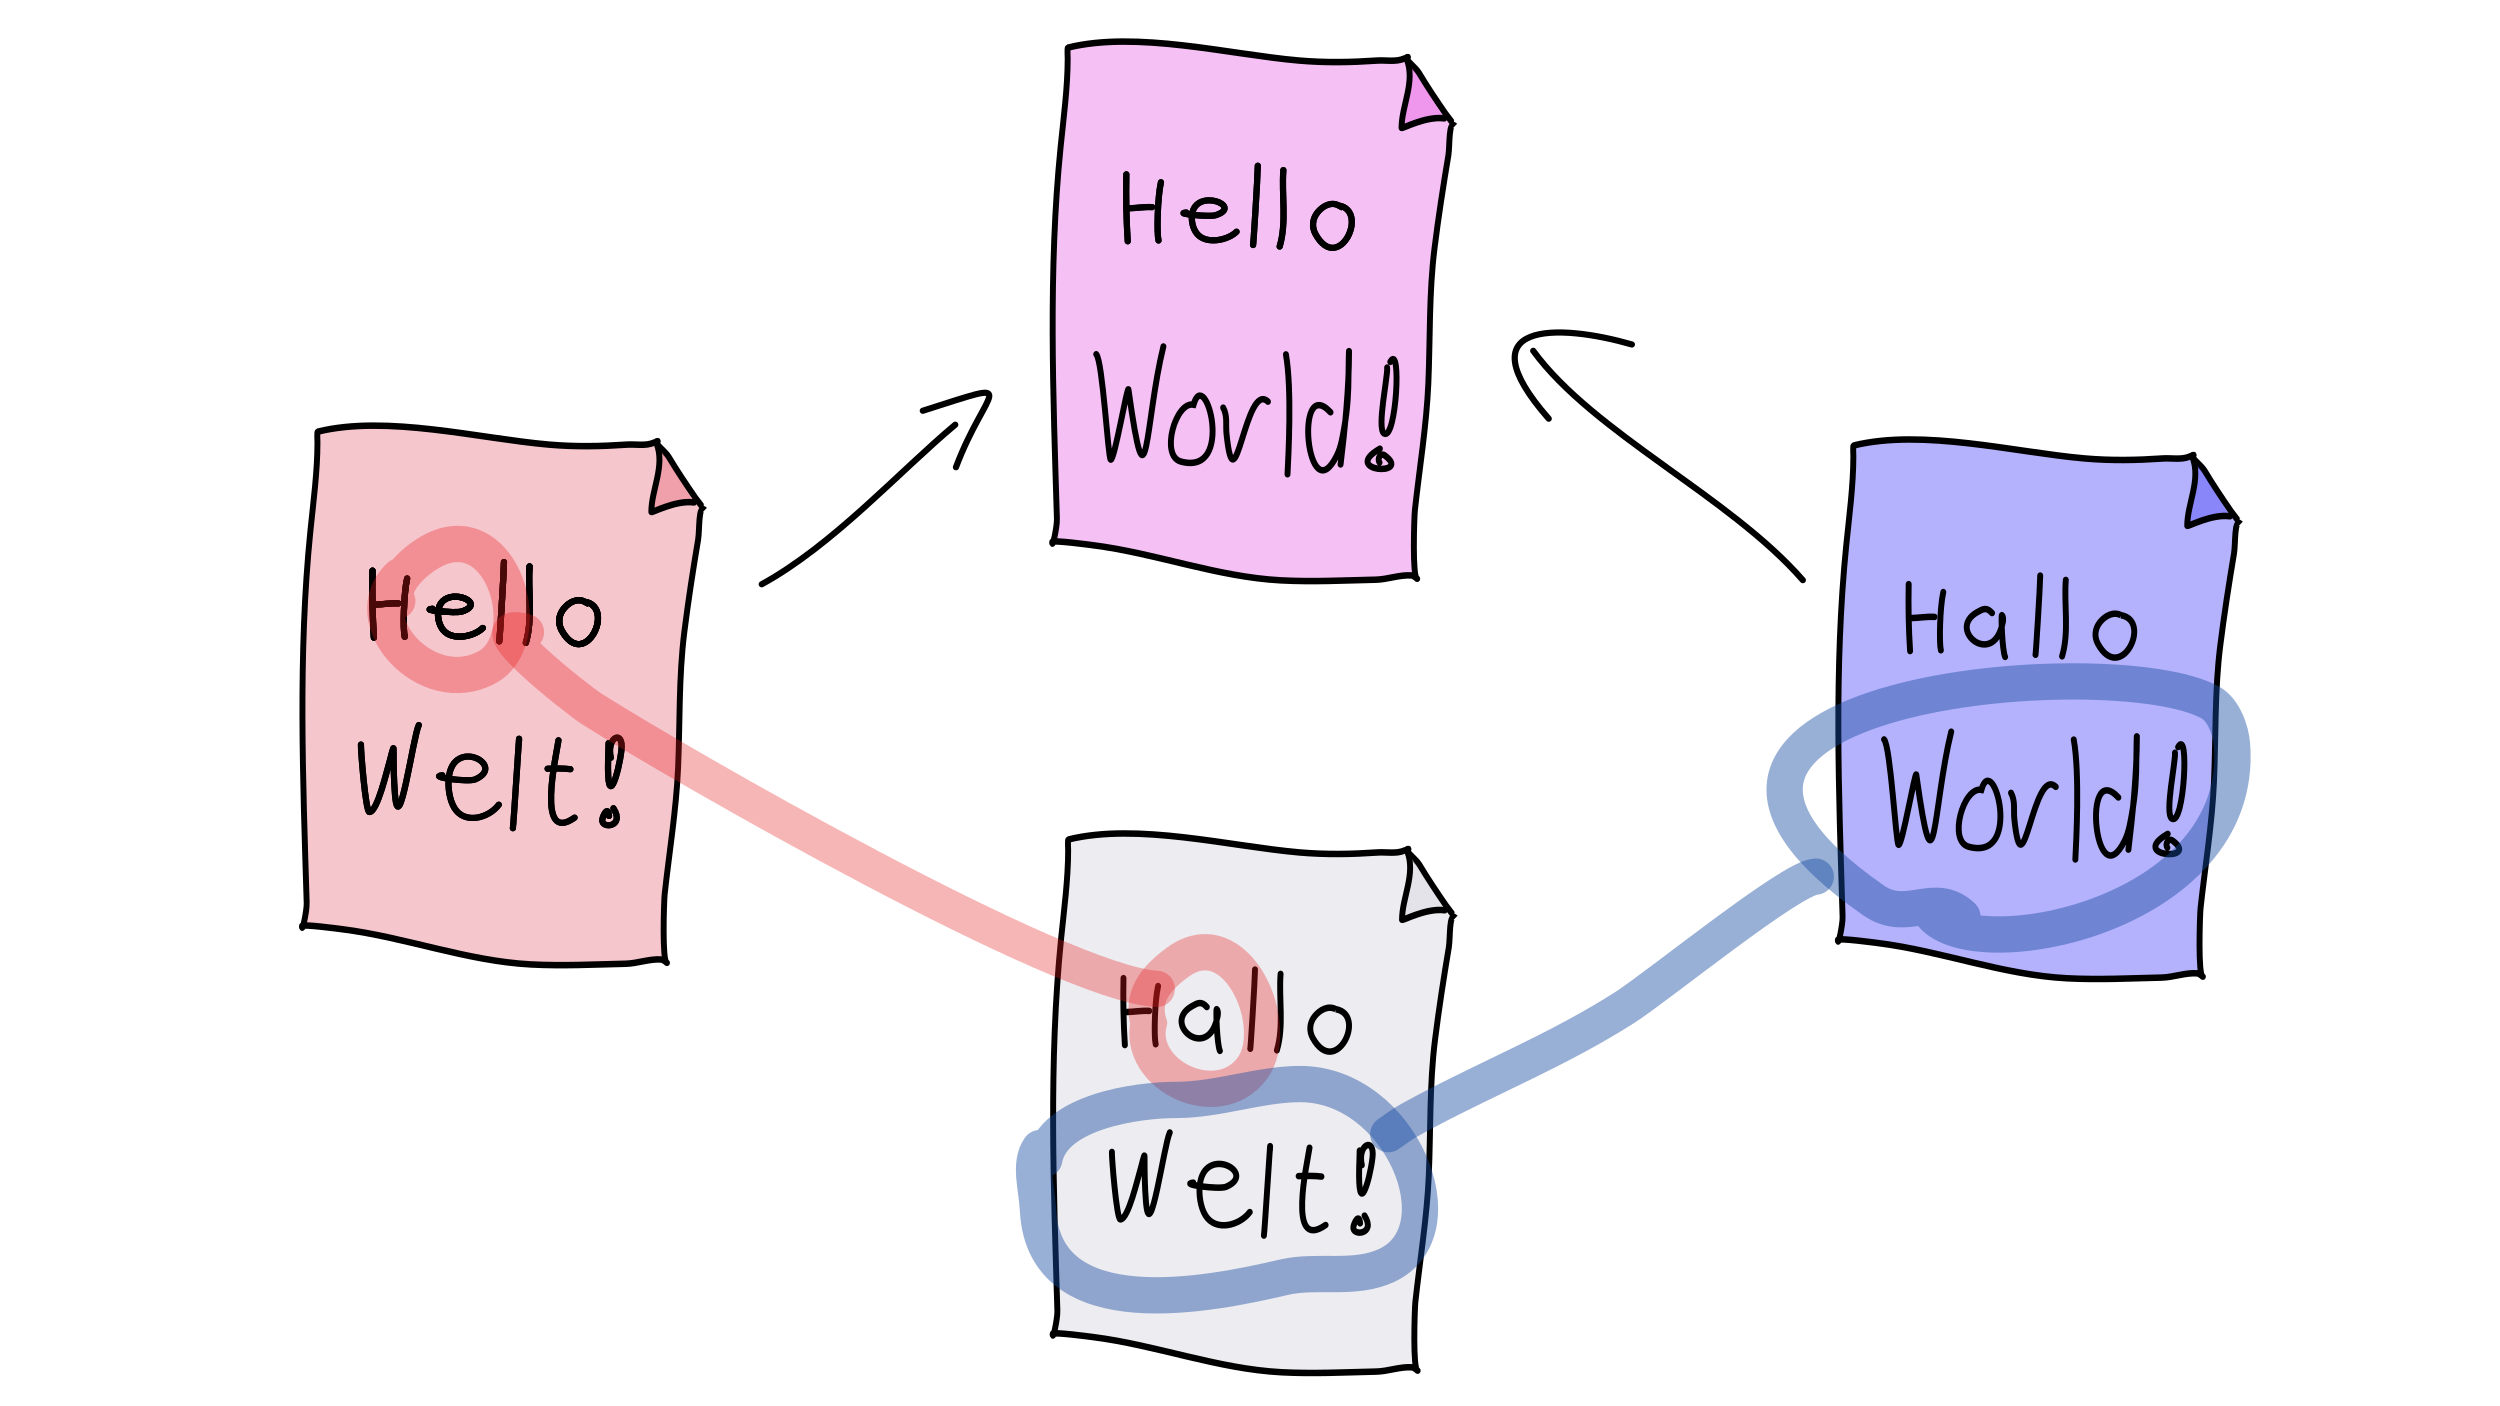 <?xml version="1.0" encoding="UTF-8" standalone="no"?>
<svg
   xmlns:dc="http://purl.org/dc/elements/1.1/"
   xmlns:cc="http://creativecommons.org/ns#"
   xmlns:rdf="http://www.w3.org/1999/02/22-rdf-syntax-ns#"
   xmlns:svg="http://www.w3.org/2000/svg"
   xmlns="http://www.w3.org/2000/svg"
   xmlns:sodipodi="http://sodipodi.sourceforge.net/DTD/sodipodi-0.dtd"
   xmlns:inkscape="http://www.inkscape.org/namespaces/inkscape"
   width="1280"
   height="720"
   viewBox="0 0 338.667 190.5"
   version="1.1"
   id="svg730"
   inkscape:version="1.0.2 (1.0.2+r75+1)"
   sodipodi:docname="3-wege-merge.svg"
   inkscape:export-filename="/home/bjoern/work/projekte/git-workshop/remotes/zentral-dezentral-2.png"
   inkscape:export-xdpi="95"
   inkscape:export-ydpi="95">
  <defs
     id="defs724" />
  <sodipodi:namedview
     id="base"
     pagecolor="#ffffff"
     bordercolor="#666666"
     borderopacity="1.0"
     inkscape:pageopacity="0.0"
     inkscape:pageshadow="2"
     inkscape:zoom="0.7"
     inkscape:cx="737.22937"
     inkscape:cy="448.45731"
     inkscape:document-units="mm"
     inkscape:current-layer="layer3"
     inkscape:document-rotation="0"
     showgrid="true"
     units="px"
     inkscape:window-width="1920"
     inkscape:window-height="1009"
     inkscape:window-x="0"
     inkscape:window-y="34"
     inkscape:window-maximized="1"
     inkscape:snap-global="false"
     showguides="false">
    <inkscape:grid
       type="xygrid"
       id="grid784"
       spacingx="33.867"
       spacingy="33.867"
       empcolor="#3f3fff"
       empopacity="0.459"
       color="#3f3fff"
       opacity="0.165"
       empspacing="2" />
  </sodipodi:namedview>
  <g
     inkscape:groupmode="layer"
     id="layer2"
     inkscape:label="Anzestor"
     style="display:inline"
     sodipodi:insensitive="true">
    <g
       id="g277"
       style="fill:#dcdae2;fill-opacity:0.517;stroke:#000000;stroke-width:1.222;stroke-miterlimit:4;stroke-dasharray:none;stroke-opacity:1"
       transform="matrix(0.657,0,0,0.722,77.732,59.107)">
      <path
         style="fill:#dcdae2;fill-opacity:0.517;stroke:#000000;stroke-width:1.222;stroke-linecap:round;stroke-miterlimit:4;stroke-dasharray:none;stroke-opacity:1"
         d="m 99.707,164.094 c -0.773,-23.216 -1.812,-46.634 0.764,-69.819 0.599,-5.388 1.456,-11.183 1.456,-16.585 0,-0.1 -0.102,-2.007 0.048,-2.041 14.23,-3.202 33.268,1.295 47.67,2.428 5.405,0.425 10.732,0.344 16.137,0 1.669,-0.106 3.866,0.31 5.49,-0.365 0.257,-0.107 1.066,-0.279 0.788,-0.279 -1.233,0 1.59,1.892 2.268,2.922 1.734,2.636 3.608,5.179 5.514,7.691 0.403,0.53 1.994,2.353 1.981,2.342 -1.412,-1.271 -1.063,3.654 -1.408,5.521 -1.068,5.768 -2.039,11.505 -2.841,17.315 -1.176,8.518 -0.88,16.953 -1.289,25.5 -0.378,7.887 -1.833,15.878 -2.769,23.717 -0.143,1.2 -0.576,12.868 0.477,12.868 0.079,0 -0.863,-0.606 -1.098,-0.623 -2.459,-0.179 -4.956,0.745 -7.424,0.795 -6.546,0.132 -12.964,0.442 -19.526,0.129 -13.263,-0.632 -25.855,-5.113 -38.981,-6.617 -0.364,-0.042 -8.235,-1.009 -8.235,-0.58 0,1.476 1.015,-2.843 0.979,-4.318 z"
         id="path271" />
      <path
         style="fill:#dcdae2;fill-opacity:0.517;stroke:#000000;stroke-width:1.222;stroke-linecap:round;stroke-miterlimit:4;stroke-dasharray:none;stroke-opacity:1"
         d="m 171.82,77.798 c 1.862,4.301 -1.05,8.698 -1.05,12.911 0,0.277 4.967,-2.265 8.808,-1.783"
         id="path273" />
    </g>
    <g
       id="g1148"
       transform="matrix(0.657,0,0,0.722,77.732,59.107)"
       style="stroke-width:1.452">
      <path
         style="fill:none;fill-opacity:0.517;stroke:#000000;stroke-width:1.222;stroke-linecap:round;stroke-miterlimit:4;stroke-dasharray:none;stroke-opacity:1"
         d="m 113.337,101.665 c -0.092,4.15 -0.007,8.448 0.286,12.546"
         id="path1102" />
      <path
         style="fill:none;fill-opacity:0.517;stroke:#000000;stroke-width:1.222;stroke-linecap:round;stroke-miterlimit:4;stroke-dasharray:none;stroke-opacity:1"
         d="m 113.934,108.024 c 1.589,-0.035 3.147,-0.304 4.726,-0.215"
         id="path1104" />
      <path
         style="fill:none;fill-opacity:0.517;stroke:#000000;stroke-width:1.222;stroke-linecap:round;stroke-miterlimit:4;stroke-dasharray:none;stroke-opacity:1"
         d="m 120.474,103.148 c -0.712,2.812 -0.874,9.572 -0.501,10.913"
         id="path1106" />
      <path
         style="fill:none;fill-opacity:0.517;stroke:#000000;stroke-width:1.222;stroke-linecap:round;stroke-miterlimit:4;stroke-dasharray:none;stroke-opacity:1"
         d="m 130.524,107.079 c -1.11,-1.155 -1.85,-0.799 -3.151,-0.107 -5.932,3.155 2.525,9.768 4.965,3.179 0.213,-0.576 0.818,-2.163 0.215,-2.664 -0.184,-0.153 0.048,6.598 0.668,7.82"
         id="path1108" />
      <path
         style="fill:none;fill-opacity:0.517;stroke:#000000;stroke-width:1.222;stroke-linecap:round;stroke-miterlimit:4;stroke-dasharray:none;stroke-opacity:1"
         d="m 140.454,100.054 c 0.001,1.733 -0.979,16.031 -0.979,14.802"
         id="path1110" />
      <path
         style="fill:none;fill-opacity:0.517;stroke:#000000;stroke-width:1.222;stroke-linecap:round;stroke-miterlimit:4;stroke-dasharray:none;stroke-opacity:1"
         d="m 145.729,100.87 c -0.386,4.689 0.728,9.764 -0.764,14.329"
         id="path1112" />
      <path
         style="fill:none;fill-opacity:0.517;stroke:#000000;stroke-width:1.222;stroke-linecap:round;stroke-miterlimit:4;stroke-dasharray:none;stroke-opacity:1"
         d="m 157.116,107.487 c -1.531,-0.735 -3.232,0.074 -4.321,1.289 -1.069,1.193 -1.258,2.745 -0.43,4.103 4.715,7.73 11.252,-4.359 4.75,-5.392 z"
         id="path1114" />
    </g>
    <g
       id="g1139"
       transform="matrix(0.657,0,0,0.722,77.732,59.107)"
       style="stroke-width:1.452">
      <path
         style="fill:none;fill-opacity:0.517;stroke:#000000;stroke-width:1.222;stroke-linecap:round;stroke-miterlimit:4;stroke-dasharray:none;stroke-opacity:1"
         d="m 110.95,134.276 c -0.077,0.724 0.955,12.653 1.743,12.653 1.65,0 3.659,-8.007 4.106,-9.281 0.294,-0.838 0.883,-3.402 0.883,-2.513 0,2.86 0.031,5.608 0.286,8.464 0.799,8.94 3.738,-10.798 4.917,-12.976"
         id="path1116" />
      <path
         style="fill:none;fill-opacity:0.517;stroke:#000000;stroke-width:1.222;stroke-linecap:round;stroke-miterlimit:4;stroke-dasharray:none;stroke-opacity:1"
         d="m 127.731,140.033 c -3.013,0.271 5.294,1.351 6.779,0.773 6.623,-2.578 -4.505,-8.039 -5.442,-0.301 -0.219,1.804 0.143,4.146 1.17,5.671 2.105,3.126 7.091,1.894 9.142,-0.623"
         id="path1120" />
      <path
         style="fill:none;fill-opacity:0.517;stroke:#000000;stroke-width:1.222;stroke-linecap:round;stroke-miterlimit:4;stroke-dasharray:none;stroke-opacity:1"
         d="m 143.533,133.954 c 0.293,-4.973 -1.104,15.448 -1.241,16.005"
         id="path1122" />
      <path
         style="fill:none;fill-opacity:0.517;stroke:#000000;stroke-width:1.222;stroke-linecap:round;stroke-miterlimit:4;stroke-dasharray:none;stroke-opacity:1"
         d="m 151.697,133.481 c -0.419,2.703 -4.732,19.676 3.318,14.501"
         id="path1124" />
      <path
         style="fill:none;fill-opacity:0.517;stroke:#000000;stroke-width:1.222;stroke-linecap:round;stroke-miterlimit:4;stroke-dasharray:none;stroke-opacity:1"
         d="m 149.453,138.809 c 1.431,-0.063 3.434,-0.077 4.703,0.086"
         id="path1126" />
      <path
         style="fill:none;fill-opacity:0.517;stroke:#000000;stroke-width:1.222;stroke-linecap:round;stroke-miterlimit:4;stroke-dasharray:none;stroke-opacity:1"
         d="m 162.033,134.018 c -0.016,0.58 -0.032,1.16 -0.048,1.74 -0.016,0.437 -0.035,0.874 -0.048,1.31 -0.283,10.049 2.197,2.581 2.745,-1.719 0.515,-4.035 -3.157,-2.534 -2.196,1.396"
         id="path1128" />
      <path
         style="fill:none;fill-opacity:0.517;stroke:#000000;stroke-width:1.222;stroke-linecap:round;stroke-miterlimit:4;stroke-dasharray:none;stroke-opacity:1"
         d="m 162.128,147.66 c -0.193,-1.981 -1.218,-0.196 -1.384,0.644 -0.37,1.863 4.799,1.5 2.292,-2.084"
         id="path1130" />
    </g>
  </g>
  <g
     inkscape:groupmode="layer"
     id="layer1"
     inkscape:label="Red"
     style="display:inline"
     sodipodi:insensitive="true">
    <g
       id="g1155"
       style="display:inline;fill:#e35067;fill-opacity:0.328;stroke:#000000;stroke-width:1.222;stroke-miterlimit:4;stroke-dasharray:none;stroke-opacity:1"
       transform="matrix(0.657,0,0,0.722,-23.962,3.859)">
      <path
         style="fill:#e35067;fill-opacity:0.328;stroke:#000000;stroke-width:1.222;stroke-linecap:round;stroke-miterlimit:4;stroke-dasharray:none;stroke-opacity:1"
         d="m 99.707,164.094 c -0.773,-23.216 -1.812,-46.634 0.764,-69.819 0.599,-5.388 1.456,-11.183 1.456,-16.585 0,-0.1 -0.102,-2.007 0.048,-2.041 14.23,-3.202 33.268,1.295 47.67,2.428 5.405,0.425 10.732,0.344 16.137,0 1.669,-0.106 3.866,0.31 5.49,-0.365 0.257,-0.107 1.066,-0.279 0.788,-0.279 -1.233,0 1.59,1.892 2.268,2.922 1.734,2.636 3.608,5.179 5.514,7.691 0.403,0.53 1.994,2.353 1.981,2.342 -1.412,-1.271 -1.063,3.654 -1.408,5.521 -1.068,5.768 -2.039,11.505 -2.841,17.315 -1.176,8.518 -0.88,16.953 -1.289,25.5 -0.378,7.887 -1.833,15.878 -2.769,23.717 -0.143,1.2 -0.576,12.868 0.477,12.868 0.079,0 -0.863,-0.606 -1.098,-0.623 -2.459,-0.179 -4.956,0.745 -7.424,0.795 -6.546,0.132 -12.964,0.442 -19.526,0.129 -13.263,-0.632 -25.855,-5.113 -38.981,-6.617 -0.364,-0.042 -8.235,-1.009 -8.235,-0.58 0,1.476 1.015,-2.843 0.979,-4.318 z"
         id="path1151" />
      <path
         style="fill:#e35067;fill-opacity:0.328;stroke:#000000;stroke-width:1.222;stroke-linecap:round;stroke-miterlimit:4;stroke-dasharray:none;stroke-opacity:1"
         d="m 171.82,77.798 c 1.862,4.301 -1.05,8.698 -1.05,12.911 0,0.277 4.967,-2.265 8.808,-1.783"
         id="path1153" />
    </g>
    <g
       id="g1424">
      <path
         style="fill:none;fill-opacity:0.517;stroke:#000000;stroke-width:0.841;stroke-linecap:round;stroke-miterlimit:4;stroke-dasharray:none;stroke-opacity:1"
         d="m 48.896,100.865 c -0.051,0.523 0.627,9.141 1.144,9.141 1.084,0 2.403,-5.785 2.696,-6.705 0.193,-0.605 0.58,-2.457 0.58,-1.816 0,2.066 0.02,4.052 0.188,6.115 0.525,6.458 2.455,-7.801 3.229,-9.374"
         id="path1173" />
      <path
         style="fill:none;fill-opacity:0.517;stroke:#000000;stroke-width:0.841;stroke-linecap:round;stroke-miterlimit:4;stroke-dasharray:none;stroke-opacity:1"
         d="m 59.916,105.024 c -1.978,0.196 3.476,0.976 4.452,0.559 4.349,-1.862 -2.958,-5.807 -3.574,-0.217 -0.144,1.303 0.094,2.995 0.768,4.097 1.382,2.258 4.657,1.368 6.004,-0.45"
         id="path1175" />
      <path
         style="fill:none;fill-opacity:0.517;stroke:#000000;stroke-width:0.841;stroke-linecap:round;stroke-miterlimit:4;stroke-dasharray:none;stroke-opacity:1"
         d="m 70.293,100.632 c 0.192,-3.593 -0.725,11.16 -0.815,11.562"
         id="path1177" />
      <path
         style="fill:none;fill-opacity:0.517;stroke:#000000;stroke-width:0.841;stroke-linecap:round;stroke-miterlimit:4;stroke-dasharray:none;stroke-opacity:1"
         d="m 75.654,100.291 c -0.275,1.952 -3.108,14.215 2.179,10.476"
         id="path1179" />
      <path
         style="fill:none;fill-opacity:0.517;stroke:#000000;stroke-width:0.841;stroke-linecap:round;stroke-miterlimit:4;stroke-dasharray:none;stroke-opacity:1"
         d="m 74.18,104.139 c 0.94,-0.045 2.255,-0.056 3.088,0.062"
         id="path1181" />
      <path
         style="fill:none;fill-opacity:0.517;stroke:#000000;stroke-width:0.841;stroke-linecap:round;stroke-miterlimit:4;stroke-dasharray:none;stroke-opacity:1"
         d="m 82.441,100.679 c -0.01,0.419 -0.021,0.838 -0.031,1.257 -0.01,0.316 -0.023,0.631 -0.031,0.947 -0.186,7.26 1.443,1.864 1.803,-1.242 0.338,-2.915 -2.073,-1.831 -1.442,1.009"
         id="path1183" />
      <path
         style="fill:none;fill-opacity:0.517;stroke:#000000;stroke-width:0.841;stroke-linecap:round;stroke-miterlimit:4;stroke-dasharray:none;stroke-opacity:1"
         d="m 82.504,110.534 c -0.126,-1.431 -0.8,-0.142 -0.909,0.466 -0.243,1.346 3.151,1.084 1.505,-1.505"
         id="path1185" />
      <path
         style="fill:none;fill-opacity:0.517;stroke:#000000;stroke-width:0.841;stroke-linecap:round;stroke-miterlimit:4;stroke-dasharray:none;stroke-opacity:1"
         d="m 48.896,100.865 c -0.051,0.523 0.627,9.141 1.144,9.141 1.084,0 2.403,-5.785 2.696,-6.705 0.193,-0.605 0.58,-2.457 0.58,-1.816 0,2.066 0.02,4.052 0.188,6.115 0.525,6.458 2.455,-7.801 3.229,-9.374"
         id="path1385" />
      <path
         style="fill:none;fill-opacity:0.517;stroke:#000000;stroke-width:0.841;stroke-linecap:round;stroke-miterlimit:4;stroke-dasharray:none;stroke-opacity:1"
         d="m 59.916,105.024 c -1.978,0.196 3.476,0.976 4.452,0.559 4.349,-1.862 -2.958,-5.807 -3.574,-0.217 -0.144,1.303 0.094,2.995 0.768,4.097 1.382,2.258 4.657,1.368 6.004,-0.45"
         id="path1387" />
      <path
         style="fill:none;fill-opacity:0.517;stroke:#000000;stroke-width:0.841;stroke-linecap:round;stroke-miterlimit:4;stroke-dasharray:none;stroke-opacity:1"
         d="m 70.293,100.632 c 0.192,-3.593 -0.725,11.16 -0.815,11.562"
         id="path1389" />
      <path
         style="fill:none;fill-opacity:0.517;stroke:#000000;stroke-width:0.841;stroke-linecap:round;stroke-miterlimit:4;stroke-dasharray:none;stroke-opacity:1"
         d="m 75.654,100.291 c -0.275,1.952 -3.108,14.215 2.179,10.476"
         id="path1391" />
      <path
         style="fill:none;fill-opacity:0.517;stroke:#000000;stroke-width:0.841;stroke-linecap:round;stroke-miterlimit:4;stroke-dasharray:none;stroke-opacity:1"
         d="m 74.18,104.139 c 0.94,-0.045 2.255,-0.056 3.088,0.062"
         id="path1393" />
      <path
         style="fill:none;fill-opacity:0.517;stroke:#000000;stroke-width:0.841;stroke-linecap:round;stroke-miterlimit:4;stroke-dasharray:none;stroke-opacity:1"
         d="m 82.441,100.679 c -0.01,0.419 -0.021,0.838 -0.031,1.257 -0.01,0.316 -0.023,0.631 -0.031,0.947 -0.186,7.26 1.443,1.864 1.803,-1.242 0.338,-2.915 -2.073,-1.831 -1.442,1.009"
         id="path1395" />
      <path
         style="fill:none;fill-opacity:0.517;stroke:#000000;stroke-width:0.841;stroke-linecap:round;stroke-miterlimit:4;stroke-dasharray:none;stroke-opacity:1"
         d="m 82.504,110.534 c -0.126,-1.431 -0.8,-0.142 -0.909,0.466 -0.243,1.346 3.151,1.084 1.505,-1.505"
         id="path1397" />
    </g>
    <g
       id="g1408">
      <path
         style="fill:none;fill-opacity:0.517;stroke:#000000;stroke-width:0.841;stroke-linecap:round;stroke-miterlimit:4;stroke-dasharray:none;stroke-opacity:1"
         d="m 50.464,77.306 c -0.06,2.998 -0.005,6.103 0.188,9.064"
         id="path1157" />
      <path
         style="fill:none;fill-opacity:0.517;stroke:#000000;stroke-width:0.841;stroke-linecap:round;stroke-miterlimit:4;stroke-dasharray:none;stroke-opacity:1"
         d="m 50.856,81.9 c 1.043,-0.025 2.066,-0.219 3.104,-0.155"
         id="path1159" />
      <path
         style="fill:none;fill-opacity:0.517;stroke:#000000;stroke-width:0.841;stroke-linecap:round;stroke-miterlimit:4;stroke-dasharray:none;stroke-opacity:1"
         d="m 55.151,78.377 c -0.467,2.032 -0.574,6.915 -0.329,7.884"
         id="path1161" />
      <path
         style="fill:none;fill-opacity:0.517;stroke:#000000;stroke-width:0.841;stroke-linecap:round;stroke-miterlimit:4;stroke-dasharray:none;stroke-opacity:1"
         d="m 68.271,76.142 c 6.57e-4,1.252 -0.643,11.581 -0.643,10.693"
         id="path1165" />
      <path
         style="fill:none;fill-opacity:0.517;stroke:#000000;stroke-width:0.841;stroke-linecap:round;stroke-miterlimit:4;stroke-dasharray:none;stroke-opacity:1"
         d="m 71.735,76.731 c -0.253,3.387 0.478,7.054 -0.502,10.352"
         id="path1167" />
      <path
         style="fill:none;fill-opacity:0.517;stroke:#000000;stroke-width:0.841;stroke-linecap:round;stroke-miterlimit:4;stroke-dasharray:none;stroke-opacity:1"
         d="m 79.212,81.512 c -1.006,-0.531 -2.122,0.053 -2.837,0.931 -0.702,0.862 -0.826,1.983 -0.282,2.964 3.097,5.584 7.389,-3.149 3.119,-3.895 z"
         id="path1169" />
      <path
         style="fill:none;fill-opacity:0.517;stroke:#000000;stroke-width:0.841;stroke-linecap:round;stroke-miterlimit:4;stroke-dasharray:none;stroke-opacity:1"
         d="m 58.588,82.478 c -1.76,0.127 3.092,0.636 3.96,0.364 3.869,-1.213 -2.631,-3.782 -3.179,-0.141 -0.128,0.849 0.083,1.951 0.683,2.668 1.23,1.471 4.142,0.891 5.34,-0.293"
         id="path1399" />
    </g>
    <g
       id="g1508">
      <path
         style="fill:none;fill-opacity:0.517;stroke:#000000;stroke-width:0.841;stroke-linecap:round;stroke-miterlimit:4;stroke-dasharray:none;stroke-opacity:1"
         d="m 50.464,77.306 c -0.06,2.998 -0.005,6.103 0.188,9.064"
         id="path1494" />
      <path
         style="fill:none;fill-opacity:0.517;stroke:#000000;stroke-width:0.841;stroke-linecap:round;stroke-miterlimit:4;stroke-dasharray:none;stroke-opacity:1"
         d="m 50.856,81.9 c 1.043,-0.025 2.066,-0.219 3.104,-0.155"
         id="path1496" />
      <path
         style="fill:none;fill-opacity:0.517;stroke:#000000;stroke-width:0.841;stroke-linecap:round;stroke-miterlimit:4;stroke-dasharray:none;stroke-opacity:1"
         d="m 55.151,78.377 c -0.467,2.032 -0.574,6.915 -0.329,7.884"
         id="path1498" />
      <path
         style="fill:none;fill-opacity:0.517;stroke:#000000;stroke-width:0.841;stroke-linecap:round;stroke-miterlimit:4;stroke-dasharray:none;stroke-opacity:1"
         d="m 68.271,76.142 c 6.57e-4,1.252 -0.643,11.581 -0.643,10.693"
         id="path1500" />
      <path
         style="fill:none;fill-opacity:0.517;stroke:#000000;stroke-width:0.841;stroke-linecap:round;stroke-miterlimit:4;stroke-dasharray:none;stroke-opacity:1"
         d="m 71.735,76.731 c -0.253,3.387 0.478,7.054 -0.502,10.352"
         id="path1502" />
      <path
         style="fill:none;fill-opacity:0.517;stroke:#000000;stroke-width:0.841;stroke-linecap:round;stroke-miterlimit:4;stroke-dasharray:none;stroke-opacity:1"
         d="m 79.212,81.512 c -1.006,-0.531 -2.122,0.053 -2.837,0.931 -0.702,0.862 -0.826,1.983 -0.282,2.964 3.097,5.584 7.389,-3.149 3.119,-3.895 z"
         id="path1504" />
      <path
         style="fill:none;fill-opacity:0.517;stroke:#000000;stroke-width:0.841;stroke-linecap:round;stroke-miterlimit:4;stroke-dasharray:none;stroke-opacity:1"
         d="m 58.588,82.478 c -1.76,0.127 3.092,0.636 3.96,0.364 3.869,-1.213 -2.631,-3.782 -3.179,-0.141 -0.128,0.849 0.083,1.951 0.683,2.668 1.23,1.471 4.142,0.891 5.34,-0.293"
         id="path1506" />
    </g>
    <g
       id="g1566">
      <g
         id="g1532">
        <path
           style="fill:none;fill-opacity:0.517;stroke:#000000;stroke-width:0.841;stroke-linecap:round;stroke-miterlimit:4;stroke-dasharray:none;stroke-opacity:1"
           d="m 50.464,77.306 c -0.06,2.998 -0.005,6.103 0.188,9.064"
           id="path1518" />
        <path
           style="fill:none;fill-opacity:0.517;stroke:#000000;stroke-width:0.841;stroke-linecap:round;stroke-miterlimit:4;stroke-dasharray:none;stroke-opacity:1"
           d="m 50.856,81.9 c 1.043,-0.025 2.066,-0.219 3.104,-0.155"
           id="path1520" />
        <path
           style="fill:none;fill-opacity:0.517;stroke:#000000;stroke-width:0.841;stroke-linecap:round;stroke-miterlimit:4;stroke-dasharray:none;stroke-opacity:1"
           d="m 55.151,78.377 c -0.467,2.032 -0.574,6.915 -0.329,7.884"
           id="path1522" />
        <path
           style="fill:none;fill-opacity:0.517;stroke:#000000;stroke-width:0.841;stroke-linecap:round;stroke-miterlimit:4;stroke-dasharray:none;stroke-opacity:1"
           d="m 68.271,76.142 c 6.57e-4,1.252 -0.643,11.581 -0.643,10.693"
           id="path1524" />
        <path
           style="fill:none;fill-opacity:0.517;stroke:#000000;stroke-width:0.841;stroke-linecap:round;stroke-miterlimit:4;stroke-dasharray:none;stroke-opacity:1"
           d="m 71.735,76.731 c -0.253,3.387 0.478,7.054 -0.502,10.352"
           id="path1526" />
        <path
           style="fill:none;fill-opacity:0.517;stroke:#000000;stroke-width:0.841;stroke-linecap:round;stroke-miterlimit:4;stroke-dasharray:none;stroke-opacity:1"
           d="m 79.212,81.512 c -1.006,-0.531 -2.122,0.053 -2.837,0.931 -0.702,0.862 -0.826,1.983 -0.282,2.964 3.097,5.584 7.389,-3.149 3.119,-3.895 z"
           id="path1528" />
        <path
           style="fill:none;fill-opacity:0.517;stroke:#000000;stroke-width:0.841;stroke-linecap:round;stroke-miterlimit:4;stroke-dasharray:none;stroke-opacity:1"
           d="m 58.588,82.478 c -1.76,0.127 3.092,0.636 3.96,0.364 3.869,-1.213 -2.631,-3.782 -3.179,-0.141 -0.128,0.849 0.083,1.951 0.683,2.668 1.23,1.471 4.142,0.891 5.34,-0.293"
           id="path1530" />
      </g>
      <g
         id="g1548">
        <path
           style="fill:none;fill-opacity:0.517;stroke:#000000;stroke-width:0.841;stroke-linecap:round;stroke-miterlimit:4;stroke-dasharray:none;stroke-opacity:1"
           d="m 50.464,77.306 c -0.06,2.998 -0.005,6.103 0.188,9.064"
           id="path1534" />
        <path
           style="fill:none;fill-opacity:0.517;stroke:#000000;stroke-width:0.841;stroke-linecap:round;stroke-miterlimit:4;stroke-dasharray:none;stroke-opacity:1"
           d="m 50.856,81.9 c 1.043,-0.025 2.066,-0.219 3.104,-0.155"
           id="path1536" />
        <path
           style="fill:none;fill-opacity:0.517;stroke:#000000;stroke-width:0.841;stroke-linecap:round;stroke-miterlimit:4;stroke-dasharray:none;stroke-opacity:1"
           d="m 55.151,78.377 c -0.467,2.032 -0.574,6.915 -0.329,7.884"
           id="path1538" />
        <path
           style="fill:none;fill-opacity:0.517;stroke:#000000;stroke-width:0.841;stroke-linecap:round;stroke-miterlimit:4;stroke-dasharray:none;stroke-opacity:1"
           d="m 68.271,76.142 c 6.57e-4,1.252 -0.643,11.581 -0.643,10.693"
           id="path1540" />
        <path
           style="fill:none;fill-opacity:0.517;stroke:#000000;stroke-width:0.841;stroke-linecap:round;stroke-miterlimit:4;stroke-dasharray:none;stroke-opacity:1"
           d="m 71.735,76.731 c -0.253,3.387 0.478,7.054 -0.502,10.352"
           id="path1542" />
        <path
           style="fill:none;fill-opacity:0.517;stroke:#000000;stroke-width:0.841;stroke-linecap:round;stroke-miterlimit:4;stroke-dasharray:none;stroke-opacity:1"
           d="m 79.212,81.512 c -1.006,-0.531 -2.122,0.053 -2.837,0.931 -0.702,0.862 -0.826,1.983 -0.282,2.964 3.097,5.584 7.389,-3.149 3.119,-3.895 z"
           id="path1544" />
        <path
           style="fill:none;fill-opacity:0.517;stroke:#000000;stroke-width:0.841;stroke-linecap:round;stroke-miterlimit:4;stroke-dasharray:none;stroke-opacity:1"
           d="m 58.588,82.478 c -1.76,0.127 3.092,0.636 3.96,0.364 3.869,-1.213 -2.631,-3.782 -3.179,-0.141 -0.128,0.849 0.083,1.951 0.683,2.668 1.23,1.471 4.142,0.891 5.34,-0.293"
           id="path1546" />
      </g>
    </g>
  </g>
  <g
     inkscape:groupmode="layer"
     id="g1189"
     inkscape:label="Blue"
     style="display:inline"
     sodipodi:insensitive="true">
    <g
       id="g1155-3"
       style="display:inline;fill:#524cf8;fill-opacity:0.433;stroke:#000000;stroke-width:1.222;stroke-miterlimit:4;stroke-dasharray:none;stroke-opacity:1"
       transform="matrix(0.657,0,0,0.722,184.102,5.734)">
      <path
         style="fill:#524cf8;fill-opacity:0.433;stroke:#000000;stroke-width:1.222;stroke-linecap:round;stroke-miterlimit:4;stroke-dasharray:none;stroke-opacity:1"
         d="m 99.707,164.094 c -0.773,-23.216 -1.812,-46.634 0.764,-69.819 0.599,-5.388 1.456,-11.183 1.456,-16.585 0,-0.1 -0.102,-2.007 0.048,-2.041 14.23,-3.202 33.268,1.295 47.67,2.428 5.405,0.425 10.732,0.344 16.137,0 1.669,-0.106 3.866,0.31 5.49,-0.365 0.257,-0.107 1.066,-0.279 0.788,-0.279 -1.233,0 1.59,1.892 2.268,2.922 1.734,2.636 3.608,5.179 5.514,7.691 0.403,0.53 1.994,2.353 1.981,2.342 -1.412,-1.271 -1.063,3.654 -1.408,5.521 -1.068,5.768 -2.039,11.505 -2.841,17.315 -1.176,8.518 -0.88,16.953 -1.289,25.5 -0.378,7.887 -1.833,15.878 -2.769,23.717 -0.143,1.2 -0.576,12.868 0.477,12.868 0.079,0 -0.863,-0.606 -1.098,-0.623 -2.459,-0.179 -4.956,0.745 -7.424,0.795 -6.546,0.132 -12.964,0.442 -19.526,0.129 -13.263,-0.632 -25.855,-5.113 -38.981,-6.617 -0.364,-0.042 -8.235,-1.009 -8.235,-0.58 0,1.476 1.015,-2.843 0.979,-4.318 z"
         id="path1151-6" />
      <path
         style="fill:#524cf8;fill-opacity:0.433;stroke:#000000;stroke-width:1.222;stroke-linecap:round;stroke-miterlimit:4;stroke-dasharray:none;stroke-opacity:1"
         d="m 171.82,77.798 c 1.862,4.301 -1.05,8.698 -1.05,12.911 0,0.277 4.967,-2.265 8.808,-1.783"
         id="path1153-7" />
    </g>
    <g
       id="g1171-5"
       transform="matrix(0.657,0,0,0.722,184.102,5.734)"
       style="display:inline;stroke-width:1.452">
      <path
         style="fill:none;fill-opacity:0.517;stroke:#000000;stroke-width:1.222;stroke-linecap:round;stroke-miterlimit:4;stroke-dasharray:none;stroke-opacity:1"
         d="m 113.337,101.665 c -0.092,4.15 -0.007,8.448 0.286,12.546"
         id="path1157-3" />
      <path
         style="fill:none;fill-opacity:0.517;stroke:#000000;stroke-width:1.222;stroke-linecap:round;stroke-miterlimit:4;stroke-dasharray:none;stroke-opacity:1"
         d="m 113.934,108.024 c 1.589,-0.035 3.147,-0.304 4.726,-0.215"
         id="path1159-5" />
      <path
         style="fill:none;fill-opacity:0.517;stroke:#000000;stroke-width:1.222;stroke-linecap:round;stroke-miterlimit:4;stroke-dasharray:none;stroke-opacity:1"
         d="m 120.474,103.148 c -0.712,2.812 -0.874,9.572 -0.501,10.913"
         id="path1161-6" />
      <path
         style="fill:none;fill-opacity:0.517;stroke:#000000;stroke-width:1.222;stroke-linecap:round;stroke-miterlimit:4;stroke-dasharray:none;stroke-opacity:1"
         d="m 130.524,107.079 c -1.11,-1.155 -1.85,-0.799 -3.151,-0.107 -5.932,3.155 2.525,9.768 4.965,3.179 0.213,-0.576 0.818,-2.163 0.215,-2.664 -0.184,-0.153 0.048,6.598 0.668,7.82"
         id="path1163-2" />
      <path
         style="fill:none;fill-opacity:0.517;stroke:#000000;stroke-width:1.222;stroke-linecap:round;stroke-miterlimit:4;stroke-dasharray:none;stroke-opacity:1"
         d="m 140.454,100.054 c 0.001,1.733 -0.979,16.031 -0.979,14.802"
         id="path1165-9" />
      <path
         style="fill:none;fill-opacity:0.517;stroke:#000000;stroke-width:1.222;stroke-linecap:round;stroke-miterlimit:4;stroke-dasharray:none;stroke-opacity:1"
         d="m 145.729,100.87 c -0.386,4.689 0.728,9.764 -0.764,14.329"
         id="path1167-1" />
      <path
         style="fill:none;fill-opacity:0.517;stroke:#000000;stroke-width:1.222;stroke-linecap:round;stroke-miterlimit:4;stroke-dasharray:none;stroke-opacity:1"
         d="m 157.116,107.487 c -1.531,-0.735 -3.232,0.074 -4.321,1.289 -1.069,1.193 -1.258,2.745 -0.43,4.103 4.715,7.73 11.252,-4.359 4.75,-5.392 z"
         id="path1169-2" />
    </g>
    <g
       id="g1187-7"
       transform="matrix(0.657,0,0,0.722,184.102,5.734)"
       style="display:inline;stroke-width:1.452">
      <g
         id="g1457"
         style="fill:none">
        <path
           style="fill:none;fill-opacity:0.328;stroke:#000000;stroke-width:1.222;stroke-linecap:round;stroke-miterlimit:4;stroke-dasharray:none;stroke-opacity:1"
           d="m 108.258,130.8 c 1.33,1.19 2.436,19.507 2.981,19.775 0.746,0.366 3.488,-14.344 3.671,-13.144 3.867,25.299 3.405,5.872 7.197,-8.088"
           id="path1436" />
        <path
           style="fill:none;fill-opacity:0.328;stroke:#000000;stroke-width:1.222;stroke-linecap:round;stroke-miterlimit:4;stroke-dasharray:none;stroke-opacity:1"
           d="m 128.324,140.256 c -3.696,-0.657 -6.934,9.605 -2.617,10.675 11.318,2.806 5.037,-18.374 2.617,-10.675 z"
           id="path1438" />
        <path
           style="fill:none;fill-opacity:0.328;stroke:#000000;stroke-width:1.222;stroke-linecap:round;stroke-miterlimit:4;stroke-dasharray:none;stroke-opacity:1"
           d="m 134.431,140.821 c 0.93,1.536 0.496,3.256 0.691,4.936 1.72,14.873 3.928,-10.156 8.542,-6.066"
           id="path1440" />
        <path
           style="fill:none;fill-opacity:0.328;stroke:#000000;stroke-width:1.222;stroke-linecap:round;stroke-miterlimit:4;stroke-dasharray:none;stroke-opacity:1"
           d="m 147.371,130.83 c 1.261,6.411 0.512,19.146 0.327,22.481"
           id="path1442" />
        <path
           style="fill:none;fill-opacity:0.328;stroke:#000000;stroke-width:1.222;stroke-linecap:round;stroke-miterlimit:4;stroke-dasharray:none;stroke-opacity:1"
           d="m 156.568,141.684 c -7.617,-7.461 -4.81,19.35 1.309,8.088 0.906,-1.667 1.21,-3.661 1.563,-5.472 0.632,-3.242 0.836,-6.379 0.836,-9.664 0,-1.428 0.109,-5.71 0.109,-4.282 0,6.646 -0.889,14.815 -1.745,21.113"
           id="path1444" />
        <path
           style="fill:none;fill-opacity:0.328;stroke:#000000;stroke-width:1.222;stroke-linecap:round;stroke-miterlimit:4;stroke-dasharray:none;stroke-opacity:1"
           d="m 168.237,133.298 c 0.21,1.46 -2.195,11.51 -0.618,12.37 2.515,1.371 3.616,-17.276 1.272,-13.441"
           id="path1446" />
        <path
           style="fill:none;fill-opacity:0.328;stroke:#000000;stroke-width:1.222;stroke-linecap:round;stroke-miterlimit:4;stroke-dasharray:none;stroke-opacity:1"
           d="m 166.674,151.11 c -0.555,-0.728 0.243,-1.881 1.054,-1.338 5.888,3.941 -9.291,3.136 -0.981,-1.249"
           id="path1448" />
      </g>
    </g>
  </g>
  <g
     inkscape:groupmode="layer"
     id="layer3"
     inkscape:label="delta">
    <g
       id="g983">
      <path
         style="fill:none;fill-opacity:0.433;stroke:#e71d1d;stroke-width:4.916;stroke-linecap:round;stroke-opacity:0.321"
         d="m 53.82,81.417 c -1.258,-2.643 3.399,-6.577 6.254,-7.433 8.64,-2.592 12.481,12.741 5.968,16.37 C 57.799,94.946 47.916,83.896 54.154,78.066"
         id="path974" />
      <path
         style="fill:none;fill-opacity:0.433;stroke:#e71d1d;stroke-width:4.916;stroke-linecap:round;stroke-opacity:0.321"
         d="m 155.604,138.604 c -1.033,-3.635 0.912,-6.009 3.867,-8.206 8.033,-5.972 14.421,8.703 10.121,14.393 -4.638,6.138 -15.602,0.895 -13.988,-6.187 z"
         id="path976" />
      <path
         style="fill:none;fill-opacity:0.433;stroke:#e71d1d;stroke-width:4.916;stroke-linecap:round;stroke-opacity:0.321"
         d="m 71.245,85.627 c -7.489,-2.102 7.34,9.408 8.832,10.355 12.195,7.737 63.593,37.248 76.625,37.981"
         id="path978" />
    </g>
    <g
       id="g994"
       style="fill:none;fill-opacity:1;stroke:#174ca2;stroke-opacity:0.439">
      <path
         style="fill:none;fill-opacity:1;stroke:#174ca2;stroke-width:4.916;stroke-linecap:round;stroke-opacity:0.439"
         d="m 141.473,157.036 c 1.141,-6.39 12.43,-8.035 17.903,-8.035 5.655,0 11.259,-2.148 16.757,-2.148 13.613,0 21.856,19.866 11.697,24.576 -4.377,2.029 -9.399,0.541 -13.893,1.59 -9.887,2.307 -32.474,6.988 -33.323,-9.066 -0.167,-3.155 -1.242,-6.317 0.239,-8.421"
         id="path985" />
      <path
         style="fill:none;fill-opacity:1;stroke:#174ca2;stroke-width:4.916;stroke-linecap:round;stroke-opacity:0.439"
         d="m 265.839,124.167 c -3.797,-3.612 -7.427,1.005 -12.031,-2.191 -40.413,-28.057 32.709,-34.201 45.688,-26.767 1.74,0.997 2.712,3.73 2.864,5.628 1.894,23.519 -35.997,30.562 -40.914,22.643"
         id="path987" />
      <path
         style="fill:none;fill-opacity:1;stroke:#174ca2;stroke-width:4.916;stroke-linecap:round;stroke-opacity:0.439"
         d="m 188.068,153.642 c 2.324,-1.627 1.922,-1.427 5.061,-3.094 9.063,-4.812 17.977,-8.352 26.878,-14.007 4.535,-2.881 22.697,-17.696 25.971,-17.788"
         id="path989" />
    </g>
  </g>
  <g
     inkscape:groupmode="layer"
     id="g1369"
     inkscape:label="Result"
     style="display:inline"
     sodipodi:insensitive="true">
    <g
       id="g1335"
       style="display:inline;fill:#e349e0;fill-opacity:0.345;stroke:#000000;stroke-width:1.222;stroke-miterlimit:4;stroke-dasharray:none;stroke-opacity:1"
       transform="matrix(0.657,0,0,0.722,77.669,-48.168)">
      <path
         style="fill:#e349e0;fill-opacity:0.345;stroke:#000000;stroke-width:1.222;stroke-linecap:round;stroke-miterlimit:4;stroke-dasharray:none;stroke-opacity:1"
         d="m 99.707,164.094 c -0.773,-23.216 -1.812,-46.634 0.764,-69.819 0.599,-5.388 1.456,-11.183 1.456,-16.585 0,-0.1 -0.102,-2.007 0.048,-2.041 14.23,-3.202 33.268,1.295 47.67,2.428 5.405,0.425 10.732,0.344 16.137,0 1.669,-0.106 3.866,0.31 5.49,-0.365 0.257,-0.107 1.066,-0.279 0.788,-0.279 -1.233,0 1.59,1.892 2.268,2.922 1.734,2.636 3.608,5.179 5.514,7.691 0.403,0.53 1.994,2.353 1.981,2.342 -1.412,-1.271 -1.063,3.654 -1.408,5.521 -1.068,5.768 -2.039,11.505 -2.841,17.315 -1.176,8.518 -0.88,16.953 -1.289,25.5 -0.378,7.887 -1.833,15.878 -2.769,23.717 -0.143,1.2 -0.576,12.868 0.477,12.868 0.079,0 -0.863,-0.606 -1.098,-0.623 -2.459,-0.179 -4.956,0.745 -7.424,0.795 -6.546,0.132 -12.964,0.442 -19.526,0.129 -13.263,-0.632 -25.855,-5.113 -38.981,-6.617 -0.364,-0.042 -8.235,-1.009 -8.235,-0.58 0,1.476 1.015,-2.843 0.979,-4.318 z"
         id="path1331" />
      <path
         style="fill:#e349e0;fill-opacity:0.345;stroke:#000000;stroke-width:1.222;stroke-linecap:round;stroke-miterlimit:4;stroke-dasharray:none;stroke-opacity:1"
         d="m 171.82,77.798 c 1.862,4.301 -1.05,8.698 -1.05,12.911 0,0.277 4.967,-2.265 8.808,-1.783"
         id="path1333" />
    </g>
    <a
       id="a1475"
       style="display:inline;stroke-width:1.452"
       transform="matrix(0.657,0,0,0.722,77.377,-46.447)">
      <g
         id="g1473"
         style="fill:none">
        <path
           style="fill:none;fill-opacity:0.328;stroke:#000000;stroke-width:1.222;stroke-linecap:round;stroke-miterlimit:4;stroke-dasharray:none;stroke-opacity:1"
           d="m 108.258,130.8 c 1.33,1.19 2.436,19.507 2.981,19.775 0.746,0.366 3.488,-14.344 3.671,-13.144 3.867,25.299 3.405,5.872 7.197,-8.088"
           id="path1459" />
        <path
           style="fill:none;fill-opacity:0.328;stroke:#000000;stroke-width:1.222;stroke-linecap:round;stroke-miterlimit:4;stroke-dasharray:none;stroke-opacity:1"
           d="m 128.324,140.256 c -3.696,-0.657 -6.934,9.605 -2.617,10.675 11.318,2.806 5.037,-18.374 2.617,-10.675 z"
           id="path1461" />
        <path
           style="fill:none;fill-opacity:0.328;stroke:#000000;stroke-width:1.222;stroke-linecap:round;stroke-miterlimit:4;stroke-dasharray:none;stroke-opacity:1"
           d="m 134.431,140.821 c 0.93,1.536 0.496,3.256 0.691,4.936 1.72,14.873 3.928,-10.156 8.542,-6.066"
           id="path1463" />
        <path
           style="fill:none;fill-opacity:0.328;stroke:#000000;stroke-width:1.222;stroke-linecap:round;stroke-miterlimit:4;stroke-dasharray:none;stroke-opacity:1"
           d="m 147.371,130.83 c 1.261,6.411 0.512,19.146 0.327,22.481"
           id="path1465" />
        <path
           style="fill:none;fill-opacity:0.328;stroke:#000000;stroke-width:1.222;stroke-linecap:round;stroke-miterlimit:4;stroke-dasharray:none;stroke-opacity:1"
           d="m 156.568,141.684 c -7.617,-7.461 -4.81,19.35 1.309,8.088 0.906,-1.667 1.21,-3.661 1.563,-5.472 0.632,-3.242 0.836,-6.379 0.836,-9.664 0,-1.428 0.109,-5.71 0.109,-4.282 0,6.646 -0.889,14.815 -1.745,21.113"
           id="path1467" />
        <path
           style="fill:none;fill-opacity:0.328;stroke:#000000;stroke-width:1.222;stroke-linecap:round;stroke-miterlimit:4;stroke-dasharray:none;stroke-opacity:1"
           d="m 168.237,133.298 c 0.21,1.46 -2.195,11.51 -0.618,12.37 2.515,1.371 3.616,-17.276 1.272,-13.441"
           id="path1469" />
        <path
           style="fill:none;fill-opacity:0.328;stroke:#000000;stroke-width:1.222;stroke-linecap:round;stroke-miterlimit:4;stroke-dasharray:none;stroke-opacity:1"
           d="m 166.674,151.11 c -0.555,-0.728 0.243,-1.881 1.054,-1.338 5.888,3.941 -9.291,3.136 -0.981,-1.249"
           id="path1471" />
      </g>
    </a>
    <g
       id="g1632"
       transform="translate(102.118,-53.685)"
       style="display:inline">
      <g
         id="g1614">
        <path
           style="fill:none;fill-opacity:0.517;stroke:#000000;stroke-width:0.841;stroke-linecap:round;stroke-miterlimit:4;stroke-dasharray:none;stroke-opacity:1"
           d="m 50.464,77.306 c -0.06,2.998 -0.005,6.103 0.188,9.064"
           id="path1600" />
        <path
           style="fill:none;fill-opacity:0.517;stroke:#000000;stroke-width:0.841;stroke-linecap:round;stroke-miterlimit:4;stroke-dasharray:none;stroke-opacity:1"
           d="m 50.856,81.9 c 1.043,-0.025 2.066,-0.219 3.104,-0.155"
           id="path1602" />
        <path
           style="fill:none;fill-opacity:0.517;stroke:#000000;stroke-width:0.841;stroke-linecap:round;stroke-miterlimit:4;stroke-dasharray:none;stroke-opacity:1"
           d="m 55.151,78.377 c -0.467,2.032 -0.574,6.915 -0.329,7.884"
           id="path1604" />
        <path
           style="fill:none;fill-opacity:0.517;stroke:#000000;stroke-width:0.841;stroke-linecap:round;stroke-miterlimit:4;stroke-dasharray:none;stroke-opacity:1"
           d="m 68.271,76.142 c 6.57e-4,1.252 -0.643,11.581 -0.643,10.693"
           id="path1606" />
        <path
           style="fill:none;fill-opacity:0.517;stroke:#000000;stroke-width:0.841;stroke-linecap:round;stroke-miterlimit:4;stroke-dasharray:none;stroke-opacity:1"
           d="m 71.735,76.731 c -0.253,3.387 0.478,7.054 -0.502,10.352"
           id="path1608" />
        <path
           style="fill:none;fill-opacity:0.517;stroke:#000000;stroke-width:0.841;stroke-linecap:round;stroke-miterlimit:4;stroke-dasharray:none;stroke-opacity:1"
           d="m 79.212,81.512 c -1.006,-0.531 -2.122,0.053 -2.837,0.931 -0.702,0.862 -0.826,1.983 -0.282,2.964 3.097,5.584 7.389,-3.149 3.119,-3.895 z"
           id="path1610" />
        <path
           style="fill:none;fill-opacity:0.517;stroke:#000000;stroke-width:0.841;stroke-linecap:round;stroke-miterlimit:4;stroke-dasharray:none;stroke-opacity:1"
           d="m 58.588,82.478 c -1.76,0.127 3.092,0.636 3.96,0.364 3.869,-1.213 -2.631,-3.782 -3.179,-0.141 -0.128,0.849 0.083,1.951 0.683,2.668 1.23,1.471 4.142,0.891 5.34,-0.293"
           id="path1612" />
      </g>
      <g
         id="g1630">
        <path
           style="fill:none;fill-opacity:0.517;stroke:#000000;stroke-width:0.841;stroke-linecap:round;stroke-miterlimit:4;stroke-dasharray:none;stroke-opacity:1"
           d="m 50.464,77.306 c -0.06,2.998 -0.005,6.103 0.188,9.064"
           id="path1616" />
        <path
           style="fill:none;fill-opacity:0.517;stroke:#000000;stroke-width:0.841;stroke-linecap:round;stroke-miterlimit:4;stroke-dasharray:none;stroke-opacity:1"
           d="m 50.856,81.9 c 1.043,-0.025 2.066,-0.219 3.104,-0.155"
           id="path1618" />
        <path
           style="fill:none;fill-opacity:0.517;stroke:#000000;stroke-width:0.841;stroke-linecap:round;stroke-miterlimit:4;stroke-dasharray:none;stroke-opacity:1"
           d="m 55.151,78.377 c -0.467,2.032 -0.574,6.915 -0.329,7.884"
           id="path1620" />
        <path
           style="fill:none;fill-opacity:0.517;stroke:#000000;stroke-width:0.841;stroke-linecap:round;stroke-miterlimit:4;stroke-dasharray:none;stroke-opacity:1"
           d="m 68.271,76.142 c 6.57e-4,1.252 -0.643,11.581 -0.643,10.693"
           id="path1622" />
        <path
           style="fill:none;fill-opacity:0.517;stroke:#000000;stroke-width:0.841;stroke-linecap:round;stroke-miterlimit:4;stroke-dasharray:none;stroke-opacity:1"
           d="m 71.735,76.731 c -0.253,3.387 0.478,7.054 -0.502,10.352"
           id="path1624" />
        <path
           style="fill:none;fill-opacity:0.517;stroke:#000000;stroke-width:0.841;stroke-linecap:round;stroke-miterlimit:4;stroke-dasharray:none;stroke-opacity:1"
           d="m 79.212,81.512 c -1.006,-0.531 -2.122,0.053 -2.837,0.931 -0.702,0.862 -0.826,1.983 -0.282,2.964 3.097,5.584 7.389,-3.149 3.119,-3.895 z"
           id="path1626" />
        <path
           style="fill:none;fill-opacity:0.517;stroke:#000000;stroke-width:0.841;stroke-linecap:round;stroke-miterlimit:4;stroke-dasharray:none;stroke-opacity:1"
           d="m 58.588,82.478 c -1.76,0.127 3.092,0.636 3.96,0.364 3.869,-1.213 -2.631,-3.782 -3.179,-0.141 -0.128,0.849 0.083,1.951 0.683,2.668 1.23,1.471 4.142,0.891 5.34,-0.293"
           id="path1628" />
      </g>
    </g>
    <path
       style="fill:none;fill-opacity:0.433;stroke:#000000;stroke-width:0.841;stroke-linecap:round;stroke-miterlimit:4;stroke-dasharray:none;stroke-opacity:1"
       d="m 103.194,79.146 c 9.663,-5.293 18.645,-15.289 26.21,-21.612"
       id="path1670" />
    <path
       style="fill:none;fill-opacity:0.433;stroke:#000000;stroke-width:0.841;stroke-linecap:round;stroke-miterlimit:4;stroke-dasharray:none;stroke-opacity:1"
       d="m 125.012,55.644 c 13.84,-4.401 8.661,-3.399 4.488,7.648"
       id="path1672" />
    <path
       style="fill:none;fill-opacity:0.433;stroke:#000000;stroke-width:0.841;stroke-linecap:round;stroke-miterlimit:4;stroke-dasharray:none;stroke-opacity:1"
       d="M 244.222,78.588 C 234.372,67.268 215.835,58.664 207.7,47.524"
       id="path1674" />
    <path
       style="fill:none;fill-opacity:0.433;stroke:#000000;stroke-width:0.841;stroke-linecap:round;stroke-miterlimit:4;stroke-dasharray:none;stroke-opacity:1"
       d="m 209.8,56.718 c -11.634,-13.27 1.264,-12.935 11.267,-10.054"
       id="path1678" />
  </g>
</svg>
